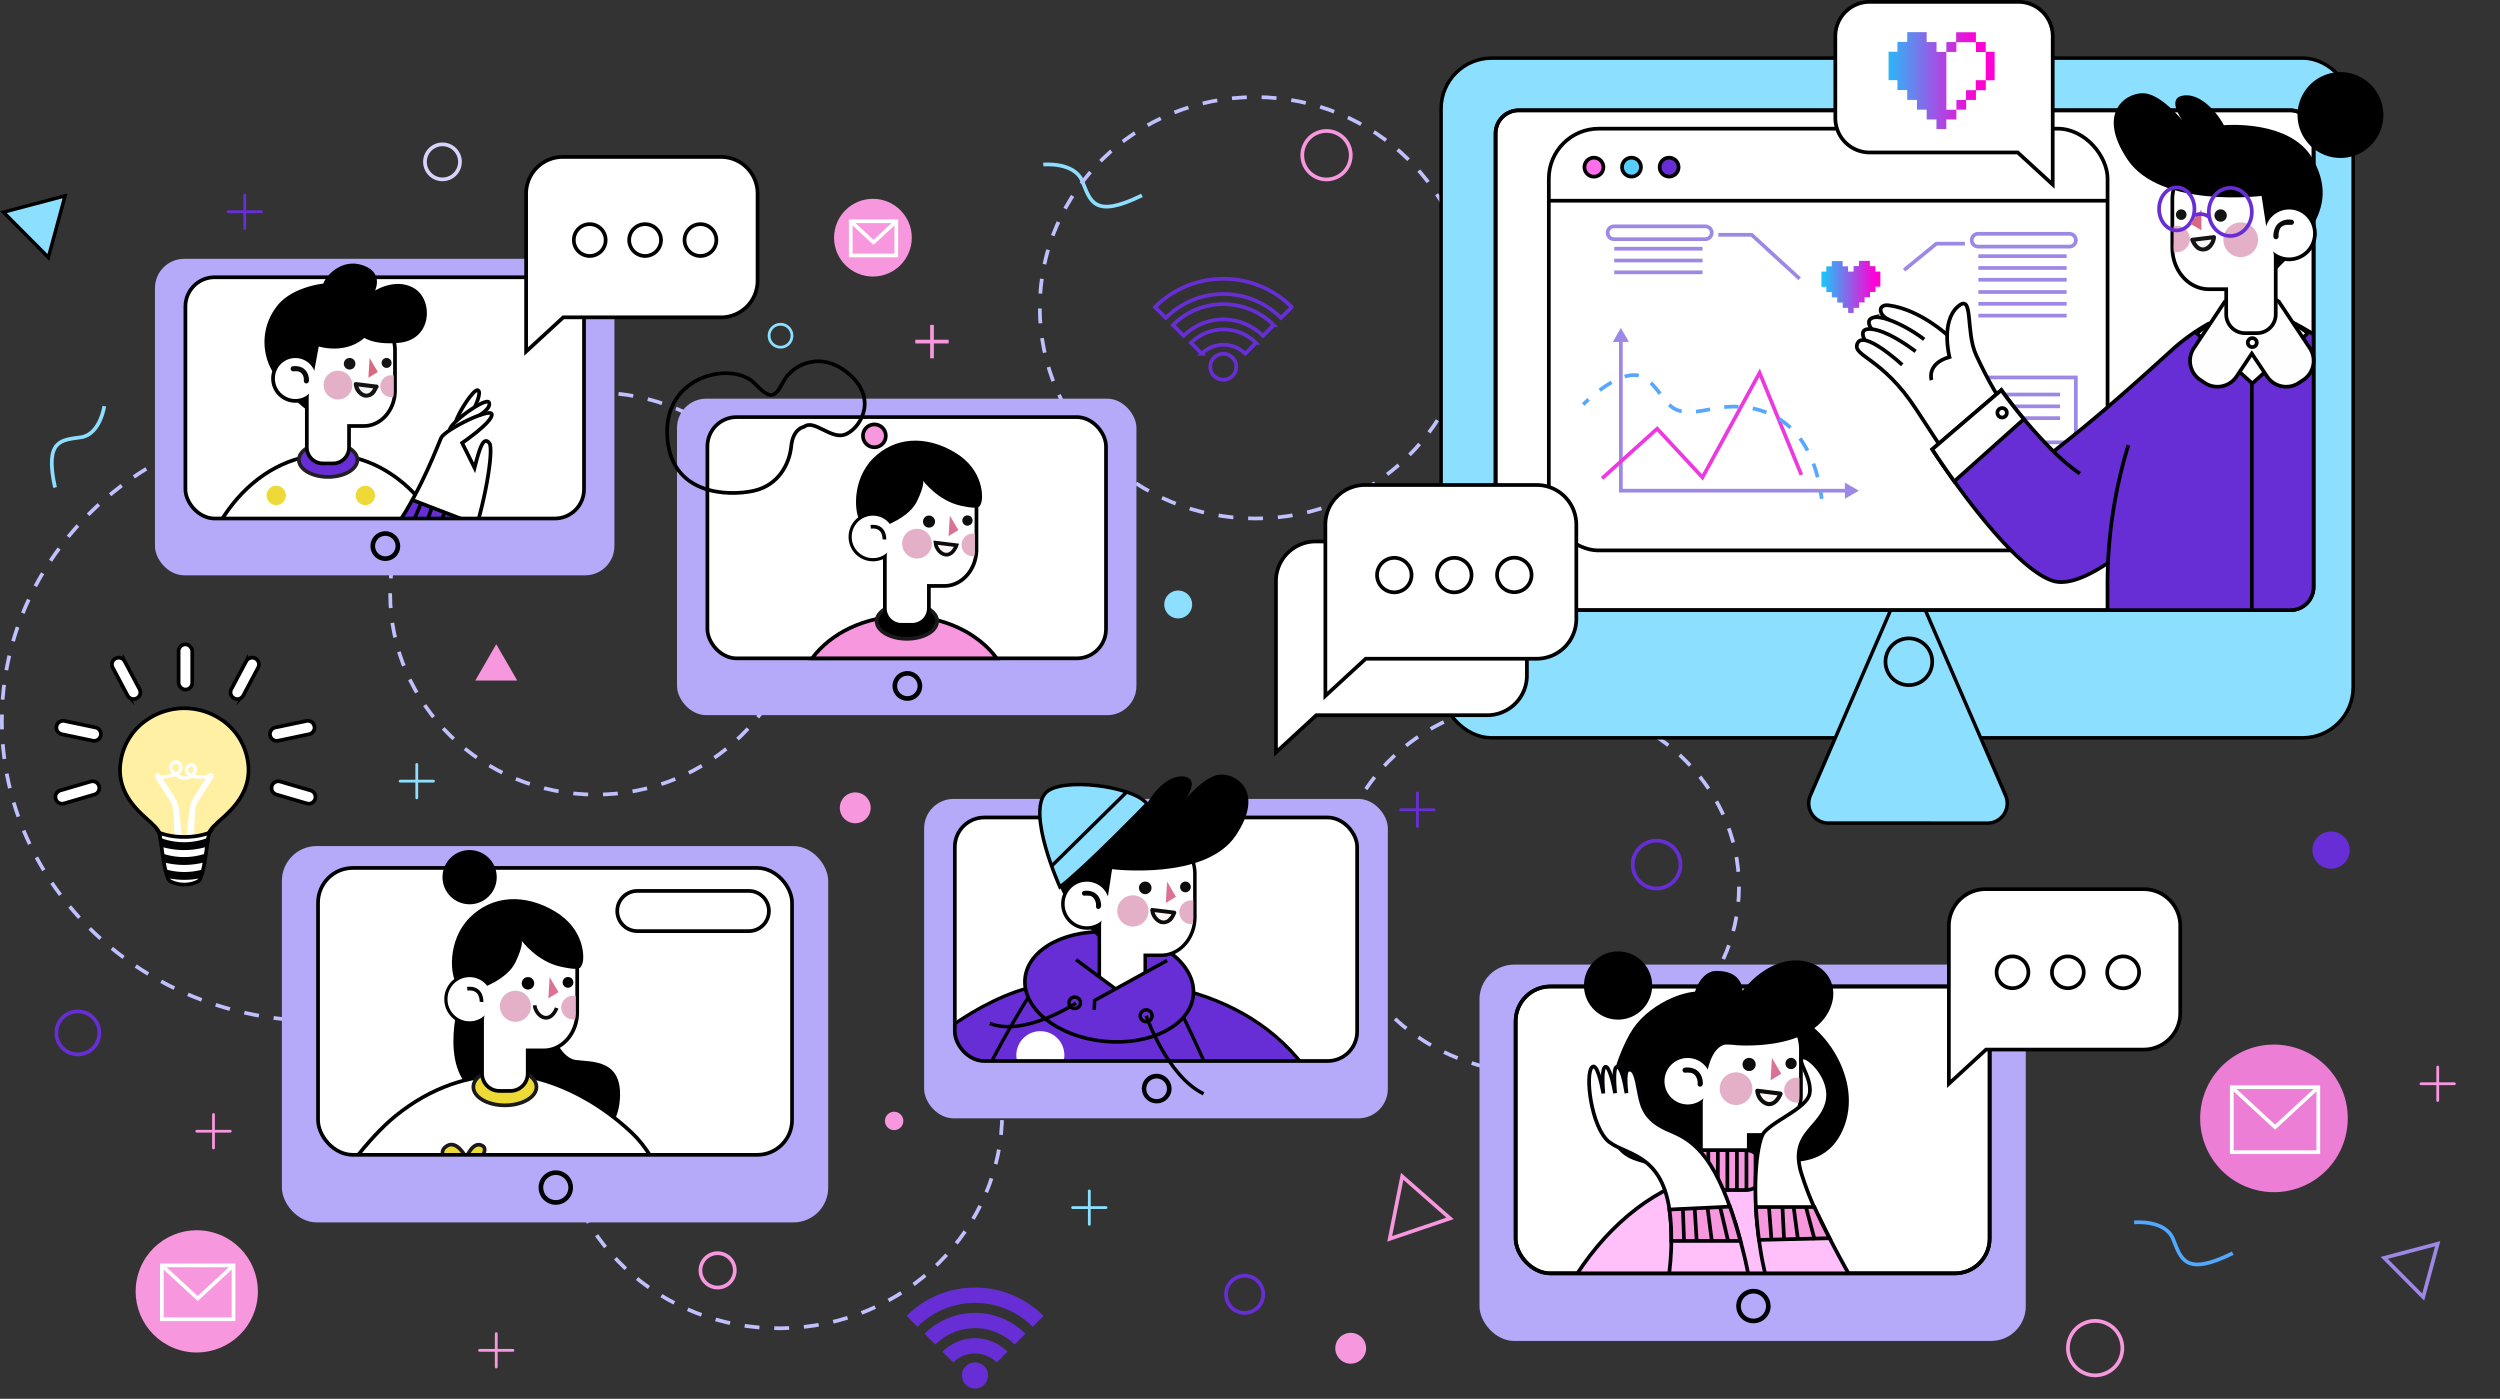<svg id="OBJECTS" xmlns="http://www.w3.org/2000/svg" xmlns:xlink="http://www.w3.org/1999/xlink" viewBox="0 0 672.85 376.48"><rect x="0" y="0" width="672.85" height="376.48" fill="#333333" stroke="none"/><defs><clipPath id="clip-path" transform="translate(-44.46 -62.9)"><rect x="130.06" y="296.5" width="127.57" height="77.21" rx="9.35" style="fill:none"/></clipPath><clipPath id="clip-path-2" transform="translate(-44.46 -62.9)"><rect x="94.36" y="137.52" width="107.28" height="64.93" rx="7.86" style="fill:none"/></clipPath><clipPath id="clip-path-3" transform="translate(-44.46 -62.9)"><rect x="301.44" y="282.91" width="108.28" height="65.54" rx="7.93" style="fill:none"/></clipPath><clipPath id="clip-path-4" transform="translate(-44.46 -62.9)"><rect x="452.38" y="328.4" width="127.57" height="77.21" rx="9.35" style="fill:none"/></clipPath><clipPath id="clip-path-5" transform="translate(-44.46 -62.9)"><path d="M660.9,227.12H521.47c-3.45,0,3.93-23.62,3.93-27.06l26.53-74.52c0-3.44,47.77,2,51.22,2L660.9,92.59a6.24,6.24,0,0,1,6.24,6.24V220.88A6.24,6.24,0,0,1,660.9,227.12Z" style="fill:none"/></clipPath><linearGradient id="linear-gradient" x1="-584.89" y1="792.72" x2="-584.84" y2="792.72" gradientTransform="matrix(317.11, 0, 0, -290.06, 186008.76, 230075.8)" gradientUnits="userSpaceOnUse"><stop offset="0" stop-color="#0df"/><stop offset="1" stop-color="#ff00d4"/></linearGradient><linearGradient id="linear-gradient-2" x1="-585.97" y1="792.91" x2="-585.88" y2="792.91" gradientTransform="matrix(317.2, 0, 0, -290.07, 186418.57, 230081.83)" xlink:href="#linear-gradient"/></defs><path d="M298.13,426.69l2.9,2.9a8.27,8.27,0,0,1,11.69,0l2.9-2.9a12.35,12.35,0,0,0-17.49,0Z" transform="translate(-44.46 -62.9)" style="fill:#672ed6"/><path d="M293.31,421.87l2.91,2.9a15.08,15.08,0,0,1,21.31,0l2.91-2.9a19.18,19.18,0,0,0-27.13,0Z" transform="translate(-44.46 -62.9)" style="fill:#672ed6"/><path d="M306.87,409.44a25.82,25.82,0,0,0-18.38,7.61L291.4,420a21.86,21.86,0,0,1,31,0l2.91-2.91A25.83,25.83,0,0,0,306.87,409.44Z" transform="translate(-44.46 -62.9)" style="fill:#672ed6"/><path d="M306.87,429.59a3.51,3.51,0,1,0,3.51,3.51A3.51,3.51,0,0,0,306.87,429.59Z" transform="translate(-44.46 -62.9)" style="fill:#672ed6"/><path d="M365,155.19l2.91,2.91a8.26,8.26,0,0,1,11.68,0l2.9-2.91a12.37,12.37,0,0,0-17.49,0Z" transform="translate(-44.46 -62.9)" style="fill:none;stroke:#672ed6;stroke-miterlimit:10"/><path d="M360.14,150.38l2.9,2.9a15.09,15.09,0,0,1,21.32,0l2.9-2.9a19.17,19.17,0,0,0-27.12,0Z" transform="translate(-44.46 -62.9)" style="fill:none;stroke:#672ed6;stroke-miterlimit:10"/><path d="M373.7,137.94a25.83,25.83,0,0,0-18.38,7.62l2.9,2.9a21.9,21.9,0,0,1,31,0l2.9-2.9A25.83,25.83,0,0,0,373.7,137.94Z" transform="translate(-44.46 -62.9)" style="fill:none;stroke:#672ed6;stroke-miterlimit:10"/><circle cx="329.24" cy="98.71" r="3.51" style="fill:none;stroke:#672ed6;stroke-miterlimit:10"/><line x1="381.48" y1="213.44" x2="381.48" y2="222.44" style="fill:none;stroke:#672ed6;stroke-linecap:round;stroke-linejoin:round;stroke-width:0.75px"/><line x1="376.98" y1="217.94" x2="385.97" y2="217.94" style="fill:none;stroke:#672ed6;stroke-linecap:round;stroke-linejoin:round;stroke-width:0.75px"/><line x1="57.46" y1="299.96" x2="57.46" y2="308.96" style="fill:none;stroke:#f797de;stroke-linecap:round;stroke-linejoin:round;stroke-width:0.75px"/><line x1="52.96" y1="304.46" x2="61.96" y2="304.46" style="fill:none;stroke:#f797de;stroke-linecap:round;stroke-linejoin:round;stroke-width:0.75px"/><line x1="133.56" y1="358.93" x2="133.56" y2="367.93" style="fill:none;stroke:#f797de;stroke-linecap:round;stroke-linejoin:round;stroke-width:0.75px"/><line x1="129.06" y1="363.43" x2="138.06" y2="363.43" style="fill:none;stroke:#f797de;stroke-linecap:round;stroke-linejoin:round;stroke-width:0.75px"/><line x1="656.09" y1="287.18" x2="656.09" y2="296.18" style="fill:none;stroke:#f797de;stroke-linecap:round;stroke-linejoin:round;stroke-width:0.75px"/><line x1="651.59" y1="291.68" x2="660.58" y2="291.68" style="fill:none;stroke:#f797de;stroke-linecap:round;stroke-linejoin:round;stroke-width:0.75px"/><line x1="250.84" y1="87.44" x2="250.84" y2="96.43" style="fill:none;stroke:#f797de;stroke-miterlimit:10"/><line x1="246.34" y1="91.94" x2="255.33" y2="91.94" style="fill:none;stroke:#f797de;stroke-miterlimit:10"/><line x1="65.87" y1="52.5" x2="65.87" y2="61.49" style="fill:none;stroke:#672ed6;stroke-linecap:round;stroke-linejoin:round;stroke-width:0.75px"/><line x1="61.37" y1="56.99" x2="70.37" y2="56.99" style="fill:none;stroke:#672ed6;stroke-linecap:round;stroke-linejoin:round;stroke-width:0.75px"/><line x1="112.17" y1="205.74" x2="112.17" y2="214.74" style="fill:none;stroke:#8ddfff;stroke-linecap:round;stroke-linejoin:round;stroke-width:0.75px"/><line x1="107.68" y1="210.24" x2="116.67" y2="210.24" style="fill:none;stroke:#8ddfff;stroke-linecap:round;stroke-linejoin:round;stroke-width:0.75px"/><line x1="293.18" y1="320.52" x2="293.18" y2="329.51" style="fill:none;stroke:#8ddfff;stroke-linecap:round;stroke-linejoin:round;stroke-width:0.75px"/><line x1="288.68" y1="325.01" x2="297.68" y2="325.01" style="fill:none;stroke:#8ddfff;stroke-linecap:round;stroke-linejoin:round;stroke-width:0.75px"/><circle cx="210.07" cy="90.36" r="3.09" style="fill:none;stroke:#8ddfff;stroke-linecap:round;stroke-linejoin:round;stroke-width:0.75px"/><circle cx="656.47" cy="363.89" r="19.86" transform="translate(-138.32 320.12) rotate(-30.46)" style="fill:#ed7ed6"/><rect x="600.66" y="292.6" width="23.29" height="17.5" style="fill:none;stroke:#fff;stroke-miterlimit:10"/><polyline points="600.66 292.6 612.31 303.36 623.95 292.6" style="fill:none;stroke:#fff;stroke-miterlimit:10"/><circle cx="97.42" cy="410.42" r="16.45" transform="translate(-368.08 321.83) rotate(-73.15)" style="fill:#f797de"/><rect x="43.56" y="340.57" width="19.29" height="14.49" style="fill:none;stroke:#fff;stroke-miterlimit:10"/><polyline points="43.56 340.57 53.21 349.48 62.85 340.57" style="fill:none;stroke:#fff;stroke-miterlimit:10"/><circle cx="234.94" cy="63.97" r="10.46" style="fill:#f797de"/><rect x="228.97" y="59.55" width="12.26" height="9.21" style="fill:none;stroke:#fff;stroke-miterlimit:10"/><polyline points="228.97 59.55 235.1 65.22 241.23 59.55" style="fill:none;stroke:#fff;stroke-miterlimit:10"/><polygon points="133.56 173.38 136.39 178.27 139.21 183.16 133.56 183.16 127.91 183.16 130.74 178.27 133.56 173.38" style="fill:#f797de"/><polygon points="377.38 316.6 383.83 322.26 390.27 327.92 382.15 330.67 374.02 333.43 375.7 325.01 377.38 316.6" style="fill:none;stroke:#f797de;stroke-miterlimit:10"/><polygon points="17.51 52.71 15.27 60.99 13.02 69.27 6.97 63.18 0.93 57.1 9.22 54.9 17.51 52.71" style="fill:#8ddfff;stroke:#000;stroke-miterlimit:10;stroke-width:0.94px"/><polygon points="656.08 334.74 654.13 341.92 652.18 349.1 646.94 343.82 641.69 338.54 648.88 336.64 656.08 334.74" style="fill:none;stroke:#9e88e5;stroke-miterlimit:10"/><path d="M242.22,404.81a4.62,4.62,0,1,1-4.62-4.62A4.62,4.62,0,0,1,242.22,404.81Z" transform="translate(-44.46 -62.9)" style="fill:none;stroke:#f797de;stroke-miterlimit:10"/><path d="M408,104.67a6.52,6.52,0,1,1-6.52-6.52A6.52,6.52,0,0,1,408,104.67Z" transform="translate(-44.46 -62.9)" style="fill:none;stroke:#f797de;stroke-miterlimit:10"/><path d="M278.79,280.32a4.15,4.15,0,1,1-4.15-4.15A4.14,4.14,0,0,1,278.79,280.32Z" transform="translate(-44.46 -62.9)" style="fill:#f797de"/><path d="M412.14,425.77a4.15,4.15,0,1,1-4.15-4.15A4.15,4.15,0,0,1,412.14,425.77Z" transform="translate(-44.46 -62.9)" style="fill:#f797de"/><path d="M287.58,364.59a2.47,2.47,0,1,1-2.47-2.47A2.47,2.47,0,0,1,287.58,364.59Z" transform="translate(-44.46 -62.9)" style="fill:#f797de"/><circle cx="608.33" cy="425.77" r="7.33" transform="translate(-161.38 203.66) rotate(-22.61)" style="fill:none;stroke:#f797de;stroke-miterlimit:10"/><circle cx="445.86" cy="232.69" r="6.43" style="fill:none;stroke:#672ed6;stroke-miterlimit:10"/><circle cx="20.95" cy="277.99" r="5.79" style="fill:none;stroke:#672ed6;stroke-miterlimit:10"/><path d="M676.84,291.69a5,5,0,1,1-5-5A5,5,0,0,1,676.84,291.69Z" transform="translate(-44.46 -62.9)" style="fill:#672ed6"/><path d="M384.44,411.25a5,5,0,1,1-5-5A5,5,0,0,1,384.44,411.25Z" transform="translate(-44.46 -62.9)" style="fill:none;stroke:#672ed6;stroke-miterlimit:10"/><path d="M618.83,391.9s8.3-.82,10.47,4.42,3.05,10.32,16.08,3.87" transform="translate(-44.46 -62.9)" style="fill:none;stroke:#50a8ff;stroke-miterlimit:10"/><path d="M72.53,172.21s-1.1,7.6-6.26,8.38-9.89.45-7,13.52" transform="translate(-44.46 -62.9)" style="fill:none;stroke:#8ddfff;stroke-miterlimit:10"/><path d="M325.26,107.19s8.29-.81,10.47,4.43,3,10.31,16.07,3.87" transform="translate(-44.46 -62.9)" style="fill:none;stroke:#8ddfff;stroke-miterlimit:10"/><path d="M365.31,225.58a3.75,3.75,0,1,1-3.75-3.74A3.75,3.75,0,0,1,365.31,225.58Z" transform="translate(-44.46 -62.9)" style="fill:#8ddfff"/><circle cx="163.55" cy="106.46" r="4.71" transform="translate(-75.47 58.7) rotate(-37.51)" style="fill:none;stroke:#d7d4fc;stroke-miterlimit:10"/><path d="M130.06,337.66c-47,0-85.1-36.16-85.1-80.76,0-31.52,19-58.83,46.79-72.13" transform="translate(-44.46 -62.9)" style="fill:none;stroke:#c1c0ff;stroke-miterlimit:10;stroke-dasharray:4"/><path d="M313.85,356.37c3.45,31.58-20.3,60.08-53.06,63.66s-62.12-19.11-65.57-50.68" transform="translate(-44.46 -62.9)" style="fill:none;stroke:#c1c0ff;stroke-miterlimit:10;stroke-dasharray:4"/><ellipse cx="337.84" cy="82.84" rx="57.99" ry="56.71" style="fill:none;stroke:#c1c0ff;stroke-miterlimit:10;stroke-dasharray:4"/><ellipse cx="160.34" cy="159.76" rx="55.33" ry="54.1" style="fill:none;stroke:#c1c0ff;stroke-miterlimit:10;stroke-dasharray:4"/><ellipse cx="413.78" cy="238.72" rx="54.25" ry="50.14" style="fill:none;stroke:#c1c0ff;stroke-miterlimit:10;stroke-dasharray:4"/><rect x="75.87" y="227.71" width="147.03" height="101.29" rx="9.35" style="fill:#b4aaf9"/><rect x="85.6" y="233.6" width="127.57" height="77.21" rx="9.35" style="fill:#fff"/><path d="M168.18,331.78s-6.92,21.81,7.22,26.63,15.74.83,18.88,8.36,15.74,4.28,16.95-7.3-7.35-10.69-11.81-11.29-7.41-8.78-7.37-13S169.78,322.9,168.18,331.78Z" transform="translate(-44.46 -62.9)"/><g style="clip-path:url(#clip-path)"><path d="M183.87,352.24s15.08.92,30.64,15.54,15.15,52.35,15.15,52.35l-46.45-1.19Z" transform="translate(-44.46 -62.9)" style="fill:#fff;stroke:#000;stroke-miterlimit:10"/><path d="M199.81,364.73c10.41,7.78,31.59,54,24.87,54.19s-87-.48-89.54-3,8.41-24.54,8.41-24.54,16.89-34.71,43-34.92C195.31,356.41,188.7,356.42,199.81,364.73Z" transform="translate(-44.46 -62.9)" style="fill:#fff"/><path d="M157.15,393.18s-7.35,20.62-5.66,22.95,55.75,2.94,60.27,2.79-3.14-32.66-7-42" transform="translate(-44.46 -62.9)" style="fill:none;stroke:#1c191b;stroke-miterlimit:10"/><path d="M185.43,404s6.06-4.06,21.73-.2c0,0,3,1.37.71,2s-8.15-.32-8.15-.32,9,.82,9.23,2.39-8.51,0-8.51,0,9.39,1.48,9.28,3.07-5.34-.18-10.4.18-14.31,4.09-15.74,3.06S179,406.35,185.43,404Z" transform="translate(-44.46 -62.9)" style="fill:#fff;stroke:#1c191b;stroke-miterlimit:10"/><path d="M180.35,352.24c-9.36.09-19.62,3-29.56,11.1-13.56,11.06-36.57,45.83-26.52,63.78s33.18,10.95,41.2,7.34,23.69-15.63,25.4-20.55c2-5.75,1.13-9.82-6.1-11.62s-33.75,1-38.94,4.4" transform="translate(-44.46 -62.9)" style="fill:#fff;stroke:#000;stroke-miterlimit:10"/><path d="M190.87,413.91c2-5.62,1.15-9.62-5.63-11.49a20.72,20.72,0,0,0-.19,6.27c.45,3.84,1.76,7.09,3.36,8.82A12.15,12.15,0,0,0,190.87,413.91Z" transform="translate(-44.46 -62.9)" style="fill:#eeda36;stroke:#000;stroke-miterlimit:10"/><path d="M169.11,380.15s-7.91-5.8-4.87-8.47,5.68,2.85,5.68,2.85,1.83-4.84,4.45-3.22S169.11,380.15,169.11,380.15Z" transform="translate(-44.46 -62.9)" style="fill:#eeda36;stroke:#1c191b;stroke-miterlimit:10"/></g><path d="M188.84,355.44c0,2.73-3.8,4.95-8.49,4.95s-8.49-2.22-8.49-4.95,3.8-4.94,8.49-4.94S188.84,352.71,188.84,355.44Z" transform="translate(-44.46 -62.9)" style="fill:#eeda36;stroke:#1c191b;stroke-miterlimit:10"/><path d="M164.54,331.78a6.31,6.31,0,1,0,6.31-6.25A6.29,6.29,0,0,0,164.54,331.78Z" transform="translate(-44.46 -62.9)" style="fill:#fff;stroke:#000;stroke-miterlimit:10"/><path d="M190.79,313.5h-7.46c-5,0-9,4.62-9,10.27v11.56c0,.33,0,.65,0,1a4.59,4.59,0,0,0-.13,1.06v14.47a4.66,4.66,0,0,0,4.65,4.65h3a4.66,4.66,0,0,0,4.64-4.65V345.6h4.32c5,0,9-4.62,9-10.27V323.77C199.81,318.12,195.75,313.5,190.79,313.5Z" transform="translate(-44.46 -62.9)" style="fill:#fff;stroke:#000;stroke-miterlimit:10"/><path d="M173.68,329s7.31-2.43,9.53-7.15,1.67-5.74,1.67-5.74,4.12,5.64,10.64,7c5.38,1.15,5.16.35,5.69-.9s.81-9.12-7.36-14-16.94-4.42-23,1.69-5.32,15.73-3.28,18.14S172.29,331.77,173.68,329Z" transform="translate(-44.46 -62.9)"/><circle cx="170.85" cy="299" r="7.3" transform="translate(-203.86 333.68) rotate(-76.72)"/><path d="M164.91,331.78a5.94,5.94,0,1,0,5.94-5.89A5.92,5.92,0,0,0,164.91,331.78Z" transform="translate(-44.46 -62.9)" style="fill:#fff"/><path d="M174.06,332.56s.26-4-3.85-3.56" transform="translate(-44.46 -62.9)" style="fill:none;stroke:#020202;stroke-miterlimit:10"/><circle cx="142.1" cy="264.65" r="1.68"/><path d="M195.89,327.3a1.44,1.44,0,1,0,1.43-1.44A1.43,1.43,0,0,0,195.89,327.3Z" transform="translate(-44.46 -62.9)"/><path d="M194.28,334.18s-.84,2.46-2.63,2.63-3.19-1.81-3.28-3.35" transform="translate(-44.46 -62.9)" style="fill:none;stroke:#0c0c0c;stroke-miterlimit:10"/><path d="M179,333.73a4.18,4.18,0,1,0,4.18-4.18A4.18,4.18,0,0,0,179,333.73Z" transform="translate(-44.46 -62.9)" style="fill:#e4b0c8"/><path d="M198.69,330.9a2.92,2.92,0,0,1,.73.09v4.33a9,9,0,0,1-.15,1.89,3.79,3.79,0,0,1-.58.05,3.18,3.18,0,0,1,0-6.36Z" transform="translate(-44.46 -62.9)" style="fill:#e4b0c8"/><polygon points="147.93 262.97 147.59 268.69 150.32 267.03 147.93 262.97" style="fill:#db7294"/><path d="M246,313.5H216a5.41,5.41,0,0,1-5.41-5.41h0a5.41,5.41,0,0,1,5.41-5.4H246a5.4,5.4,0,0,1,5.4,5.4h0A5.41,5.41,0,0,1,246,313.5Z" transform="translate(-44.46 -62.9)" style="fill:none;stroke:#000;stroke-miterlimit:10"/><rect x="85.6" y="233.6" width="127.57" height="77.21" rx="9.35" style="fill:none;stroke:#000;stroke-miterlimit:10"/><path d="M197.43,382.52a3.38,3.38,0,1,1-2.78-3.33,3.42,3.42,0,0,1,2.78,3.33.63.63,0,0,0,1.25,0,4.63,4.63,0,1,0-3.75,4.55,4.68,4.68,0,0,0,3.75-4.55A.63.63,0,0,0,197.43,382.52Z" transform="translate(-44.46 -62.9)"/><rect x="182.21" y="107.3" width="123.65" height="85.18" rx="7.86" style="fill:#b4aaf9"/><rect x="190.39" y="112.26" width="107.28" height="64.93" rx="7.86" style="fill:#fff;stroke:#000;stroke-miterlimit:10"/><path d="M263,240.09h49.74c-5-6.8-14.27-11.37-24.87-11.37S268.05,233.29,263,240.09Z" transform="translate(-44.46 -62.9)" style="fill:#f797de;stroke:#000;stroke-miterlimit:10"/><ellipse cx="244.08" cy="167.18" rx="8.15" ry="4.75" style="stroke:#1c191b;stroke-miterlimit:10"/><path d="M273.35,207.35a6.06,6.06,0,1,0,6.06-6A6,6,0,0,0,273.35,207.35Z" transform="translate(-44.46 -62.9)" style="fill:#fff;stroke:#000;stroke-miterlimit:10"/><path d="M298.56,189.79h-7.17c-4.76,0-8.66,4.43-8.66,9.86v11.11c0,.31,0,.62,0,.93a4.17,4.17,0,0,0-.12,1v13.91a4.47,4.47,0,0,0,4.46,4.46H290a4.47,4.47,0,0,0,4.46-4.46v-6h4.15c4.76,0,8.66-4.44,8.66-9.86V199.65C307.22,194.22,303.32,189.79,298.56,189.79Z" transform="translate(-44.46 -62.9)" style="fill:#fff;stroke:#000;stroke-miterlimit:10"/><path d="M282.12,204.64s7-2.33,9.16-6.86,1.6-5.51,1.6-5.51,4,5.42,10.22,6.75c5.17,1.1,5,.34,5.47-.87s.78-8.75-7.07-13.46-16.28-4.25-22.09,1.62-5.11,15.11-3.15,17.42S280.79,207.33,282.12,204.64Z" transform="translate(-44.46 -62.9)"/><path d="M260.89,177.76s-3,.43-3.47,5.2S254,193.52,247.3,195s-22.55,1.3-23.28-15,17.64-19.89,23.43-14c4.09,4.15,5.34,4.48,7.8-.29s10.46-8.8,18.1-1.8,2.14,14.81-1.62,16S263.48,175.66,260.89,177.76Z" transform="translate(-44.46 -62.9)" style="fill:none;stroke:#000;stroke-miterlimit:10"/><circle cx="235.33" cy="117.3" r="3.08" style="fill:#f797de;stroke:#000;stroke-miterlimit:10"/><path d="M273.7,207.35a5.71,5.71,0,1,0,5.71-5.66A5.68,5.68,0,0,0,273.7,207.35Z" transform="translate(-44.46 -62.9)" style="fill:#fff"/><path d="M282.49,208.09s.25-3.84-3.69-3.41" transform="translate(-44.46 -62.9)" style="fill:none;stroke:#020202;stroke-miterlimit:10"/><path d="M292.88,203.28a1.62,1.62,0,1,0,1.62-1.62A1.61,1.61,0,0,0,292.88,203.28Z" transform="translate(-44.46 -62.9)" style="fill:#0c0c0c"/><path d="M303.46,203a1.38,1.38,0,1,0,1.38-1.38A1.38,1.38,0,0,0,303.46,203Z" transform="translate(-44.46 -62.9)" style="fill:#0c0c0c"/><path d="M301.91,209.65s-.81,2.37-2.52,2.53-3.07-1.74-3.16-3.22Z" transform="translate(-44.46 -62.9)" style="fill:#fff7f7;stroke:#0c0c0c;stroke-miterlimit:10"/><path d="M287.26,209.22a4,4,0,1,0,4-4A4,4,0,0,0,287.26,209.22Z" transform="translate(-44.46 -62.9)" style="fill:#e4b0c8"/><path d="M306.14,206.5a3.22,3.22,0,0,1,.71.08v4.17a8.35,8.35,0,0,1-.15,1.81,3.33,3.33,0,0,1-.56.05,3.06,3.06,0,0,1,0-6.11Z" transform="translate(-44.46 -62.9)" style="fill:#e4b0c8"/><polygon points="255.64 138.77 255.31 144.27 257.94 142.67 255.64 138.77" style="fill:#db7294"/><path d="M291.42,247.5a2.75,2.75,0,1,1-2.27-2.7,2.78,2.78,0,0,1,2.27,2.7.63.63,0,0,0,1.25,0,4.08,4.08,0,0,0-2.63-3.75,4,4,0,0,0-4.43,1.19,4,4,0,1,0,7.06,2.56A.63.63,0,0,0,291.42,247.5Z" transform="translate(-44.46 -62.9)"/><rect x="41.71" y="69.66" width="123.65" height="85.18" rx="7.86" style="fill:#b4aaf9"/><path d="M150.92,209.87a2.75,2.75,0,1,1-2.27-2.71,2.77,2.77,0,0,1,2.27,2.71.63.63,0,0,0,1.25,0,4.07,4.07,0,0,0-2.62-3.75,4,4,0,1,0,2.62,3.75A.63.63,0,0,0,150.92,209.87Z" transform="translate(-44.46 -62.9)"/><rect x="49.9" y="74.62" width="107.28" height="64.93" rx="7.86" style="fill:#fff"/><g style="clip-path:url(#clip-path-2)"><path d="M132.77,185.22c-20.1,0-36.38,20.49-36.38,45.76h72.76C169.15,205.71,152.86,185.22,132.77,185.22Z" transform="translate(-44.46 -62.9)" style="fill:#fff;stroke:#000;stroke-miterlimit:10"/><path d="M121.4,196.24a2.6,2.6,0,1,1-2.6-2.6A2.6,2.6,0,0,1,121.4,196.24Z" transform="translate(-44.46 -62.9)" style="fill:#eeda36"/><circle cx="87.25" cy="143.04" r="2.89" style="fill:#eeda36"/><path d="M145.39,196.24a2.6,2.6,0,1,1-2.6-2.6A2.6,2.6,0,0,1,145.39,196.24Z" transform="translate(-44.46 -62.9)" style="fill:#eeda36"/><circle cx="110.99" cy="140.05" r="2.24" style="fill:#eeda36"/><path d="M112.45,207.46a2.71,2.71,0,1,1-2.71-2.71A2.71,2.71,0,0,1,112.45,207.46Z" transform="translate(-44.46 -62.9)" style="fill:#eeda36"/><circle cx="76.87" cy="152.39" r="2.89" style="fill:#eeda36"/><circle cx="103.61" cy="151.88" r="2.38" style="fill:#eeda36"/><path d="M162.3,219.47a2.31,2.31,0,1,1-2.31-2.31A2.31,2.31,0,0,1,162.3,219.47Z" transform="translate(-44.46 -62.9)" style="fill:#eeda36"/><path d="M109.34,220.62a2.45,2.45,0,1,1-2.45-2.45A2.46,2.46,0,0,1,109.34,220.62Z" transform="translate(-44.46 -62.9)" style="fill:#eeda36"/><path d="M137.67,223.08a2.45,2.45,0,1,1-2.45-2.46A2.45,2.45,0,0,1,137.67,223.08Z" transform="translate(-44.46 -62.9)" style="fill:#eeda36"/><path d="M172,207.22l.72-2.44s.08-.65-.86-1l-15.25-5.87s-1.23-.72-1.56.16-2.71,4.77-2.71,4.77-.68,1,.15,1.45,13.8,5.34,13.8,5.34l3.31,1.37s1,.38,1.21-.12S172,207.22,172,207.22Z" transform="translate(-44.46 -62.9)" style="fill:#672ed6"/><path d="M176,190.09s1.29-6.66.23-7.91-2.07.09-2.6,1.77-1.35,4.87-1.35,4.87l-3.34-6.71s7.43-5.41,7.7-6.4.35-1.65-.17-1.66a14.84,14.84,0,0,0-2.1.42s2.51-2.42,1.73-3.28-3.49,1.12-3.49,1.12,1-3.68.52-4.38-3.48,3.47-4.32,5-2.34,4.14-2.34,4.14-1,.78-1,1.2-1.23,1.35-1.42,1.52-1.71,3.34-3.14,6.56-3.55,7.61-3.55,7.61l-1,2s-1.11,1.62,1.2,2.28,11.42,4.4,11.42,4.4l2.89,1.11s.87,1.22,1.58-1.58S176,190.09,176,190.09Z" transform="translate(-44.46 -62.9)" style="fill:#fff"/><path d="M170.25,212.37c5-14,7.12-28.67,5.93-30.19-1.65-2.1-2.68,1.49-4,6.64l-3.34-6.71s8-5.45,8-7.62-12.56,4-13.66,6.25c-.71,1.47-5,13.47-12.15,23.91" transform="translate(-44.46 -62.9)" style="fill:none;stroke:#000;stroke-miterlimit:10"/><path d="M173.52,174.67s3.31-2,2.53-3.48-10.8,5.66-10.55,7.53" transform="translate(-44.46 -62.9)" style="fill:none;stroke:#000;stroke-miterlimit:10"/><path d="M172.21,172.52s2-4.09.87-4.59-5.39,6.29-5.88,8.37" transform="translate(-44.46 -62.9)" style="fill:none;stroke:#000;stroke-miterlimit:10"/><line x1="128.4" y1="141.27" x2="111.04" y2="134.59" style="fill:none;stroke:#000;stroke-miterlimit:10"/><line x1="126.13" y1="148.52" x2="107.32" y2="140.73" style="fill:none;stroke:#000;stroke-miterlimit:10"/><line x1="126.15" y1="140.41" x2="123.47" y2="147.42" style="fill:none;stroke:#000;stroke-miterlimit:10"/><line x1="122.82" y1="139.13" x2="120.14" y2="146.04" style="fill:none;stroke:#000;stroke-miterlimit:10"/><line x1="119.7" y1="137.8" x2="117.09" y2="144.62" style="fill:none;stroke:#000;stroke-miterlimit:10"/><line x1="116.25" y1="136.52" x2="113.87" y2="143.33" style="fill:none;stroke:#000;stroke-miterlimit:10"/><line x1="113.34" y1="135.46" x2="110.5" y2="142.01" style="fill:none;stroke:#000;stroke-miterlimit:10"/></g><path d="M118.45,164.73a5.51,5.51,0,1,0,5.5-5.46A5.48,5.48,0,0,0,118.45,164.73Z" transform="translate(-44.46 -62.9)" style="fill:none;stroke:#000;stroke-miterlimit:10;stroke-width:2px"/><path d="M140.64,186.67c0,2.53-3.53,4.59-7.87,4.59s-7.87-2.06-7.87-4.59,3.52-4.59,7.87-4.59S140.64,184.14,140.64,186.67Z" transform="translate(-44.46 -62.9)" style="fill:#672ed6;stroke:#211f21;stroke-miterlimit:10"/><path d="M142.44,147.78h-6.91c-4.6,0-8.37,4.28-8.37,9.52V168c0,.31,0,.6,0,.9a4.53,4.53,0,0,0-.12,1v13.42a4.32,4.32,0,0,0,4.31,4.31h2.75a4.31,4.31,0,0,0,4.3-4.31v-5.77h4c4.6,0,8.37-4.29,8.37-9.53V157.3C150.81,152.06,147,147.78,142.44,147.78Z" transform="translate(-44.46 -62.9)" style="fill:#fff;stroke:#000;stroke-miterlimit:10"/><path d="M137,160.8a1.56,1.56,0,1,0,1.56-1.56A1.56,1.56,0,0,0,137,160.8Z" transform="translate(-44.46 -62.9)" style="fill:#141414"/><path d="M147.17,160.57a1.34,1.34,0,1,0,1.33-1.33A1.33,1.33,0,0,0,147.17,160.57Z" transform="translate(-44.46 -62.9)" style="fill:#141414"/><path d="M145.68,167s-.78,2.29-2.44,2.45-3-1.68-3-3.12Z" transform="translate(-44.46 -62.9)" style="fill:#f7f6f6"/><path d="M145.15,166.81c0,.05-.05.11-.07.17.07-.18,0,0,0,.09s-.09.17-.13.26a3.61,3.61,0,0,1-.8,1.07,1.54,1.54,0,0,1-1.3.43,2.31,2.31,0,0,1-1.33-.84,3.37,3.37,0,0,1-.49-.81,2.66,2.66,0,0,1-.23-.9l-.56.56,4.8.59.68.08a.56.56,0,1,0,0-1.11l-4.8-.59-.68-.09a.57.57,0,0,0-.56.56,4.05,4.05,0,0,0,2.62,3.56,3,3,0,0,0,3.45-1.67,5.25,5.25,0,0,0,.51-1.07.55.55,0,0,0-1.07-.29Z" transform="translate(-44.46 -62.9)" style="fill:#141414"/><circle cx="90.96" cy="103.64" r="3.88" style="fill:#e4b0c8"/><path d="M149.77,163.91a3.08,3.08,0,0,1,.68.08v4a8.39,8.39,0,0,1-.14,1.75,3.19,3.19,0,0,1-.54.05,2.95,2.95,0,0,1,0-5.9Z" transform="translate(-44.46 -62.9)" style="fill:#e4b0c8"/><polygon points="99.47 96.34 99.15 101.66 101.69 100.11 99.47 96.34" style="fill:#d96980"/><path d="M129.05,162.66l1.2-6.51s6.74,2.16,11.89-2-3.31-5.79-1.94-2.72,6.09,4.34,11.93,3.7c8.7-1,8.92-11.47,3.92-14.56s-10.66.55-10.66.55,2.61-5.22-3.9-7c-5.35-1.43-9.36,3.1-10,5.1,0,0-8.82.87-12.74,6.41a15.61,15.61,0,0,0-.35,18.2,36,36,0,0,0,8.49,9.29S127.69,165.39,129.05,162.66Z" transform="translate(-44.46 -62.9)"/><path d="M118.45,164.73a5.51,5.51,0,1,0,5.5-5.46A5.48,5.48,0,0,0,118.45,164.73Z" transform="translate(-44.46 -62.9)" style="fill:#fff"/><path d="M127.62,165.45a4.44,4.44,0,0,0-.18-1.45,3.36,3.36,0,0,0-1.76-2.2,4.38,4.38,0,0,0-2.31-.34.7.7,0,0,0-.69.69.69.69,0,0,0,.69.69,5.35,5.35,0,0,1,1,0h.08l.19,0,.37.11c.17.06-.14-.07,0,0l.15.07a2.75,2.75,0,0,0,.28.19c-.14-.07-.11-.1-.06,0l.06,0,.11.1c.07.07.13.16.2.23-.16-.16,0-.07,0,0a.76.76,0,0,1,.08.11,2.15,2.15,0,0,1,.14.26l.06.13c0,.07-.07-.19,0-.09l0,.06a1.43,1.43,0,0,1,.09.27,3.57,3.57,0,0,1,.11.47s0,.06,0,.1v-.07a1.36,1.36,0,0,0,0,.2c0,.14,0,.29,0,.43a.69.69,0,0,0,.68.69.7.7,0,0,0,.69-.69Z" transform="translate(-44.46 -62.9)" style="fill:#090909"/><rect x="49.9" y="74.62" width="107.28" height="64.93" rx="7.86" style="fill:none"/><rect x="49.9" y="74.62" width="107.28" height="64.93" rx="7.86" style="fill:none;stroke:#000;stroke-miterlimit:10"/><rect x="248.72" y="215.02" width="124.8" height="85.97" rx="7.93" style="fill:#b4aaf9"/><path d="M358.53,355.93a2.78,2.78,0,1,1-2.29-2.73,2.81,2.81,0,0,1,2.29,2.73.63.63,0,0,0,1.25,0,4.09,4.09,0,0,0-2.64-3.78,4,4,0,0,0-4.47,1.2,4,4,0,1,0,7.11,2.58A.63.63,0,0,0,358.53,355.93Z" transform="translate(-44.46 -62.9)"/><rect x="256.98" y="220.02" width="108.28" height="65.54" rx="7.93" style="fill:#fff"/><g style="clip-path:url(#clip-path-3)"><path d="M290.68,346.89s16.35-15.61,33.75-18.84,52.25-2.9,71.11,22-27.49,47-28.77,47.15-76.57-12.44-79.44-14.61S273.58,367.51,290.68,346.89Z" transform="translate(-44.46 -62.9)" style="fill:#672ed6;stroke:#000;stroke-miterlimit:10;stroke-width:0.909px"/><path d="M361.69,334s28.19,56.64,21.88,67.46-53,21.14-76.34,9.32C280,397,315.84,339.59,324.31,326.36Z" transform="translate(-44.46 -62.9)" style="fill:#672ed6;stroke:#000;stroke-miterlimit:10;stroke-width:0.909px"/><path d="M318,346.89a6.46,6.46,0,1,0,6.45-6.46A6.45,6.45,0,0,0,318,346.89Z" transform="translate(-44.46 -62.9)" style="fill:#fff"/></g><rect x="256.98" y="220.02" width="108.28" height="65.54" rx="7.93" style="fill:none;stroke:#000;stroke-miterlimit:10"/><ellipse cx="343" cy="328.52" rx="14.72" ry="22.76" transform="translate(-63.24 573.33) rotate(-84.15)" style="fill:#672ed6;stroke:#000;stroke-miterlimit:10;stroke-width:0.972px"/><path d="M331,306.11a6,6,0,1,0,6-5.91A5.94,5.94,0,0,0,331,306.11Z" transform="translate(-44.46 -62.9)" style="fill:none;stroke:#000;stroke-miterlimit:10;stroke-width:1.88px"/><path d="M357,287.77h-7.48c-5,0-9.05,4.63-9.05,10.3v11.6c0,.33,0,.65,0,1a4.75,4.75,0,0,0-.13,1.07v14.52a4.68,4.68,0,0,0,4.67,4.66h3a4.68,4.68,0,0,0,4.67-4.66V320H357c5,0,9.05-4.64,9.05-10.31v-11.6C366,292.4,361.93,287.77,357,287.77Z" transform="translate(-44.46 -62.9)" style="fill:#fff;stroke:#000;stroke-miterlimit:10;stroke-width:0.94px"/><path d="M351,301.86a1.69,1.69,0,1,0,1.69-1.69A1.69,1.69,0,0,0,351,301.86Z" transform="translate(-44.46 -62.9)" style="fill:#0c0c0c"/><path d="M362.07,301.61a1.44,1.44,0,1,0,1.44-1.44A1.44,1.44,0,0,0,362.07,301.61Z" transform="translate(-44.46 -62.9)" style="fill:#0c0c0c"/><path d="M360.46,308.52s-.85,2.47-2.64,2.64-3.2-1.82-3.3-3.37Z" transform="translate(-44.46 -62.9)" style="fill:#fff7f7"/><path d="M360,308.38a1.34,1.34,0,0,1-.07.18l-.05.12-.14.29a4,4,0,0,1-.88,1.17,1.77,1.77,0,0,1-1.46.49,2.54,2.54,0,0,1-1.5-.94,3.51,3.51,0,0,1-.8-1.9l-.53.53,5.2.63.74.09c.28,0,.52-.26.52-.52a.55.55,0,0,0-.52-.53l-5.2-.63-.74-.09a.52.52,0,0,0-.52.52,4.35,4.35,0,0,0,2.77,3.78,3.23,3.23,0,0,0,3.65-1.77,6.29,6.29,0,0,0,.55-1.14C361.19,308,360.17,307.74,360,308.38Z" transform="translate(-44.46 -62.9)" style="fill:#0c0c0c"/><path d="M345.16,308.07a4.2,4.2,0,1,0,4.19-4.2A4.2,4.2,0,0,0,345.16,308.07Z" transform="translate(-44.46 -62.9)" style="fill:#e4b0c8"/><path d="M364.88,305.22a3.65,3.65,0,0,1,.74.09v4.35a9.2,9.2,0,0,1-.16,1.9,5.44,5.44,0,0,1-.58.05,3.2,3.2,0,0,1,0-6.39Z" transform="translate(-44.46 -62.9)" style="fill:#e4b0c8"/><polygon points="314.11 237.28 313.76 243.02 316.5 241.35 314.11 237.28" style="fill:#db7294"/><path d="M342.38,305.92l1.38-9.09s25.15,3.15,33.3-9.06-.41-17-4.56-16.36-9,6.63-9,6.63,3.86-5.25,0-6.08-8.12,3.18-10.34,7.32c0,0-16.58-1.54-22.18,8.49s-1.06,17.14,9.19,27.51l.68-5.8Z" transform="translate(-44.46 -62.9)"/><path d="M331,306.11a6,6,0,1,0,6-5.91A5.94,5.94,0,0,0,331,306.11Z" transform="translate(-44.46 -62.9)" style="fill:#fff"/><path d="M340.82,306.89a4.72,4.72,0,0,0-.19-1.54,3.57,3.57,0,0,0-1.87-2.33,4.77,4.77,0,0,0-2.45-.35.68.68,0,0,0-.65.65c0,.32.29.69.65.65a4.79,4.79,0,0,1,1.07,0h.11s-.14,0,0,0l.2,0c.14,0,.27.08.41.12s-.11-.05,0,0l.16.08a2.29,2.29,0,0,0,.31.2s-.13-.11-.05,0l.07.05.11.11c.07.07.14.19.23.24-.11-.06-.08-.1,0,0l0,.05.08.12c.06.09.11.18.16.27l.06.14c0,.07-.07-.16,0-.06l0,.06c0,.1.07.2.1.29a4.64,4.64,0,0,1,.11.51.36.36,0,0,1,0,.11c0,.14,0-.19,0-.05a1.49,1.49,0,0,0,0,.21,3.69,3.69,0,0,1,0,.47.65.65,0,0,0,.64.65.67.67,0,0,0,.65-.65Z" transform="translate(-44.46 -62.9)" style="fill:#020202"/><path d="M353.17,279.28s-16.57,17.12-23.44,22.33c0,0-8.93-19.77-3.86-25.29C329.93,271.9,349.77,274.49,353.17,279.28Z" transform="translate(-44.46 -62.9)" style="fill:#8ddfff;stroke:#000;stroke-miterlimit:10;stroke-width:0.94px"/><line x1="303.23" y1="213.16" x2="283.03" y2="233.08" style="fill:none;stroke:#000;stroke-miterlimit:10;stroke-width:0.94px"/><path d="M357.78,321.84l2.7,10L340,338.35,339,334.16l-7.56-4.49,3.13-8.46,8.95,7,.59.49s.33.56,2-.36Z" transform="translate(-44.46 -62.9)" style="fill:#672ed6"/><polyline points="314.11 258.51 294.61 269.25 294.49 271.8" style="fill:none;stroke:#000;stroke-miterlimit:10;stroke-width:0.94px"/><line x1="289.6" y1="258.29" x2="300.23" y2="266.15" style="fill:none;stroke:#000;stroke-miterlimit:10;stroke-width:0.94px"/><path d="M334.06,332.87s-13.8,9.15-23.22,5.48" transform="translate(-44.46 -62.9)" style="fill:none;stroke:#000;stroke-miterlimit:10;stroke-width:0.94px"/><circle cx="289.26" cy="269.89" r="1.54" style="fill:none;stroke:#000;stroke-miterlimit:10;stroke-width:0.94px"/><path d="M351.35,336.28a1.59,1.59,0,1,0,1.59-1.58A1.59,1.59,0,0,0,351.35,336.28Z" transform="translate(-44.46 -62.9)" style="fill:none;stroke:#000;stroke-miterlimit:10;stroke-width:0.94px"/><path d="M352.94,336.28s5.63,16.25,15.46,21" transform="translate(-44.46 -62.9)" style="fill:none;stroke:#000;stroke-miterlimit:10;stroke-width:0.94px"/><rect x="398.19" y="259.61" width="147.03" height="101.29" rx="9.35" style="fill:#b4aaf9"/><path d="M519.76,414.43a3.38,3.38,0,1,1-2.79-3.34,3.41,3.41,0,0,1,2.79,3.34.63.63,0,0,0,1.25,0,4.71,4.71,0,0,0-3-4.35,4.63,4.63,0,1,0,3,4.35A.63.63,0,0,0,519.76,414.43Z" transform="translate(-44.46 -62.9)"/><rect x="407.92" y="265.5" width="127.57" height="77.21" rx="9.35" style="fill:#fff;stroke:#000;stroke-miterlimit:10"/><path d="M513.45,372.54s19.18,9.18,26.36-4.26-4.27-30-13.58-32.35S509.58,359.89,513.45,372.54Z" transform="translate(-44.46 -62.9)"/><path d="M505.18,373.6s-8.36,6.26-21.14,1.47-4.93-28.23,0-35.41,16-11.59,20.9-9.32S513.92,358.92,505.18,373.6Z" transform="translate(-44.46 -62.9)"/><circle cx="479.93" cy="328.1" r="9.18" transform="translate(-113.6 456.26) rotate(-53.54)"/><path d="M533.73,354.25s-3.08-7-5.68-6.6-1.86,5-1.51,7.49,1.57,5.64-1.17,8.54S536.13,362.24,533.73,354.25Z" transform="translate(-44.46 -62.9)" style="fill:#fff;stroke:#000;stroke-miterlimit:10"/><path d="M519.67,334.62h-7.85c-5.22,0-9.49,4.86-9.49,10.8v12.17c0,.34,0,.68.05,1a4.58,4.58,0,0,0-.14,1.12v15.22a4.9,4.9,0,0,0,4.89,4.89h3.11a4.9,4.9,0,0,0,4.89-4.89v-6.55h4.54c5.22,0,9.49-4.86,9.49-10.8V345.42C529.16,339.48,524.89,334.62,519.67,334.62Z" transform="translate(-44.46 -62.9)" style="fill:#fff;stroke:#000;stroke-miterlimit:10"/><path d="M507.3,355.9a4.4,4.4,0,1,0,4.4-4.4A4.4,4.4,0,0,0,507.3,355.9Z" transform="translate(-44.46 -62.9)" style="fill:#e4b0c8"/><path d="M528,352.92a3.25,3.25,0,0,1,.77.09v4.57a9.24,9.24,0,0,1-.16,2,4.07,4.07,0,0,1-.61.06,3.35,3.35,0,1,1,0-6.7Z" transform="translate(-44.46 -62.9)" style="fill:#e4b0c8"/><path d="M513.45,349.39a1.77,1.77,0,1,0,1.77-1.77A1.77,1.77,0,0,0,513.45,349.39Z" transform="translate(-44.46 -62.9)" style="fill:#0c0c0c"/><path d="M525,349.13a1.51,1.51,0,1,0,1.51-1.51A1.52,1.52,0,0,0,525,349.13Z" transform="translate(-44.46 -62.9)" style="fill:#0c0c0c"/><path d="M523.61,357.27s-.89,2.59-2.77,2.77-3.35-1.91-3.46-3.53Z" transform="translate(-44.46 -62.9)" style="fill:#fff7f7"/><path d="M523.07,357.12a1.08,1.08,0,0,1-.08.19l0,.12-.15.3a4.15,4.15,0,0,1-.91,1.23,1.9,1.9,0,0,1-1.53.52,2.62,2.62,0,0,1-1.56-1,3.6,3.6,0,0,1-.85-2l-.56.55,5.45.67.78.1a.57.57,0,0,0,.56-.56.58.58,0,0,0-.56-.56l-5.45-.67-.78-.09a.54.54,0,0,0-.55.56,4.54,4.54,0,0,0,2.91,4c1.62.51,3-.52,3.83-1.86a6.55,6.55,0,0,0,.58-1.19C524.38,356.74,523.3,356.44,523.07,357.12Z" transform="translate(-44.46 -62.9)" style="fill:#0c0c0c"/><polygon points="476.9 284.73 476.54 290.75 479.41 289 476.9 284.73" style="fill:#db7294"/><path d="M500.05,333h0c.3-4.52,2.89-8.72,6.21-8.78,7.32-.13,7.18,5.33,7.18,5.33,12.5-15.44,28.63-6.26,23.44,5.08s-25.26,9.56-25.26,9.56a19.26,19.26,0,0,0-2.85-.15c-2.38.47-4,3.4-4.76,7.13C502.24,360.42,495.29,340.19,500.05,333Z" transform="translate(-44.46 -62.9)"/><path d="M498.69,346.83a7,7,0,0,1,3.25.8v1.92a5.38,5.38,0,1,0,0,8.6v1.92a7,7,0,0,1-3.25.8,7,7,0,1,1,0-14Z" transform="translate(-44.46 -62.9)"/><path d="M492.44,353.85a6.25,6.25,0,1,0,6.25-6.2A6.23,6.23,0,0,0,492.44,353.85Z" transform="translate(-44.46 -62.9)" style="fill:#fff"/><path d="M502.76,354.67a4.91,4.91,0,0,0-.2-1.62,3.78,3.78,0,0,0-2-2.45,5,5,0,0,0-2.58-.36.7.7,0,0,0-.68.69.68.68,0,0,0,.68.68,5.34,5.34,0,0,1,1.13,0s.1,0,.11,0-.16,0,0,0l.21,0a3.38,3.38,0,0,1,.42.13c.18.06-.12-.07.05,0l.16.08.15.09a1.36,1.36,0,0,0,.17.12s-.13-.11,0,0l.06.06.12.11c.08.07.15.2.24.26-.12-.08-.08-.11,0,0l0,.05.09.13a2.69,2.69,0,0,1,.16.29s0,.09.07.14-.07-.18,0-.07a.19.19,0,0,1,0,.07c0,.1.08.2.11.3a5,5,0,0,1,.12.53s0,.08,0,.11,0-.19,0-.05a1.79,1.79,0,0,1,0,.23,2.66,2.66,0,0,1,0,.49.69.69,0,0,0,1.38,0Z" transform="translate(-44.46 -62.9)" style="fill:#020202"/><g style="clip-path:url(#clip-path-4)"><path d="M457.18,437.63C462,400,494.8,372.31,516.94,380.32c17.62,6.38,25.34,41.7,27.93,57.31Z" transform="translate(-44.46 -62.9)" style="fill:#ffc0f9;stroke:#020106;stroke-miterlimit:10"/><rect x="497.39" y="372.43" width="21.71" height="10.76" rx="4.75" transform="translate(972.03 692.73) rotate(180)" style="fill:#f797de;stroke:#020106;stroke-miterlimit:10"/><line x1="472.48" y1="310.08" x2="472.48" y2="319.75" style="fill:none;stroke:#020106;stroke-miterlimit:10"/><line x1="470.04" y1="309.54" x2="470.04" y2="320.3" style="fill:none;stroke:#020106;stroke-miterlimit:10"/><line x1="467.47" y1="309.54" x2="467.47" y2="320.3" style="fill:none;stroke:#020106;stroke-miterlimit:10"/><line x1="464.9" y1="309.54" x2="464.9" y2="320.3" style="fill:none;stroke:#020106;stroke-miterlimit:10"/><line x1="462.34" y1="309.54" x2="462.34" y2="320.3" style="fill:none;stroke:#020106;stroke-miterlimit:10"/><line x1="459.77" y1="309.54" x2="459.77" y2="320.3" style="fill:none;stroke:#020106;stroke-miterlimit:10"/><line x1="457.2" y1="309.54" x2="457.2" y2="320.3" style="fill:none;stroke:#020106;stroke-miterlimit:10"/><line x1="454.63" y1="310.39" x2="454.63" y2="319.45" style="fill:none;stroke:#020106;stroke-miterlimit:10"/><path d="M473.08,350c1.15-.77,2.32,4,2.9,7.18-.21-2.61-.43-6.85.55-7.16s2.11,4.28,2.62,7.1c-.21-2.61-.47-7,.46-7.09,1.2-.1,2.09,4,2.59,7.09-.29-2.75-.45-6.09.49-6.28,1.63-.33,2.11,1.62,2.92,6.16s2.11,7.62,8.27,10.22c5.4,2.27,11.78,5.53,17.75,25.32l-17.42.83c0-.5,0-1-.08-1.5-1.2-18.49-11.6-17.84-16.52-21.57S470.86,351.48,473.08,350Z" transform="translate(-44.46 -62.9)" style="fill:#fff;stroke:#020106;stroke-miterlimit:10"/><path d="M482,437.63c7.8-10.08,13-28.37,12.23-44.73l17.22-1.07c.93,3,1.84,6.39,2.75,10.24,3.84,16.42,1.34,28.38-1.45,35.56Z" transform="translate(-44.46 -62.9)" style="fill:#ffc0f9;stroke:#020106;stroke-miterlimit:10"/><path d="M512.86,396.88H494.27c0-1.69,0-3.37-.14-5-.08-1.24-.2-2.38-.36-3.45l16.25-.78C511,390.32,511.92,393.37,512.86,396.88Z" transform="translate(-44.46 -62.9)" style="fill:#f797de;stroke:#020106;stroke-miterlimit:10"/><line x1="462.96" y1="324.86" x2="465.1" y2="333.99" style="fill:none;stroke:#020106;stroke-miterlimit:10"/><line x1="459.56" y1="325.02" x2="460.72" y2="333.99" style="fill:none;stroke:#020106;stroke-miterlimit:10"/><line x1="456.1" y1="325.02" x2="456.64" y2="333.99" style="fill:none;stroke:#020106;stroke-miterlimit:10"/><line x1="452.93" y1="325.34" x2="453.24" y2="333.74" style="fill:none;stroke:#020106;stroke-miterlimit:10"/><path d="M531.5,357.22c.71-4.12-3.29-8.55-2-9.6s8.7,5.66,6.61,12.43-9.69,8-7,18.08a84.86,84.86,0,0,0,5.58,13.79l-17.33.44c-1.13-12.14.07-21.05,1.46-24C520.49,365,530.8,361.35,531.5,357.22Z" transform="translate(-44.46 -62.9)" style="fill:#fff;stroke:#000;stroke-miterlimit:10"/><path d="M529.25,437.63c-3.32-9.44-9.31-27.39-11-38.47q-.6-3.92-.9-7.49l16.54-1.52a280.41,280.41,0,0,0,16.36,29.24A37,37,0,0,1,556,437.63Z" transform="translate(-44.46 -62.9)" style="fill:#ffc0f9;stroke:#020106;stroke-miterlimit:10"/><path d="M517.87,396.61c-.41-3.14-.67-6.1-.81-8.85h15.71c1.2,2.66,2.59,5.5,4.07,8.39Z" transform="translate(-44.46 -62.9)" style="fill:#f797de;stroke:#000;stroke-miterlimit:10"/><line x1="486.09" y1="325.02" x2="488.41" y2="333.71" style="fill:none;stroke:#000;stroke-miterlimit:10"/><line x1="482.76" y1="325.02" x2="483.88" y2="333.46" style="fill:#f797de;stroke:#000;stroke-miterlimit:10"/><line x1="479.73" y1="324.86" x2="480.16" y2="333.55" style="fill:none;stroke:#000;stroke-miterlimit:10"/><line x1="476.1" y1="324.86" x2="476.77" y2="333.63" style="fill:none;stroke:#000;stroke-miterlimit:10"/></g><rect x="407.92" y="265.5" width="127.57" height="77.21" rx="9.35" style="fill:none;stroke:#000;stroke-miterlimit:10"/><rect x="387.86" y="15.64" width="245.47" height="182.93" rx="13.61" style="fill:#8ddfff;stroke:#000;stroke-miterlimit:10;stroke-width:0.94px"/><path d="M558,284.43H536.58A5.32,5.32,0,0,1,531.7,277l11.52-26.62,9.87-22.77a5.32,5.32,0,0,1,9.77,0l9.86,22.77L584.25,277a5.33,5.33,0,0,1-4.89,7.44Z" transform="translate(-44.46 -62.9)" style="fill:#8ddfff;stroke:#000;stroke-miterlimit:10;stroke-width:0.94px"/><path d="M564.5,241a6.29,6.29,0,1,1-6.29-6.29A6.29,6.29,0,0,1,564.5,241Z" transform="translate(-44.46 -62.9)" style="fill:none;stroke:#000;stroke-miterlimit:10"/><rect x="402.52" y="29.69" width="220.16" height="134.53" rx="6.24" style="fill:#fff;stroke:#000;stroke-miterlimit:10"/><rect x="461.3" y="97.52" width="150.38" height="113.51" rx="13.45" transform="translate(1028.53 245.66) rotate(180)" style="fill:#fff;stroke:#000;stroke-miterlimit:10"/><path d="M476,107.91a2.55,2.55,0,1,1-2.54-2.57A2.56,2.56,0,0,1,476,107.91Z" transform="translate(-44.46 -62.9)" style="fill:#ff6eeb;stroke:#000;stroke-miterlimit:10"/><path d="M486.1,107.91a2.54,2.54,0,1,1-2.54-2.57A2.55,2.55,0,0,1,486.1,107.91Z" transform="translate(-44.46 -62.9)" style="fill:#55cfff;stroke:#000;stroke-miterlimit:10"/><path d="M496.23,107.91a2.54,2.54,0,1,1-2.54-2.57A2.56,2.56,0,0,1,496.23,107.91Z" transform="translate(-44.46 -62.9)" style="fill:#672ed6;stroke:#000;stroke-miterlimit:10"/><line x1="417.19" y1="54.02" x2="567.23" y2="54.02" style="fill:#fff;stroke:#000;stroke-miterlimit:10"/><rect x="530.68" y="101.59" width="28.01" height="17.46" style="fill:none;stroke:#9e88e5;stroke-miterlimit:10"/><line x1="534.12" y1="106.18" x2="554.45" y2="106.18" style="fill:none;stroke:#9e88e5;stroke-miterlimit:10"/><line x1="534.12" y1="109.36" x2="554.45" y2="109.36" style="fill:none;stroke:#9e88e5;stroke-miterlimit:10"/><line x1="534.12" y1="112.54" x2="554.45" y2="112.54" style="fill:none;stroke:#9e88e5;stroke-miterlimit:10"/><path d="M503.43,127.27H478.87a1.72,1.72,0,0,1-1.73-1.73h0a1.72,1.72,0,0,1,1.73-1.72h24.56a1.72,1.72,0,0,1,1.72,1.72h0A1.72,1.72,0,0,1,503.43,127.27Z" transform="translate(-44.46 -62.9)" style="fill:none;stroke:#9e88e5;stroke-miterlimit:10"/><line x1="434.45" y1="66.94" x2="458.22" y2="66.94" style="fill:none;stroke:#9e88e5;stroke-miterlimit:10"/><line x1="434.45" y1="70.12" x2="458.22" y2="70.12" style="fill:none;stroke:#9e88e5;stroke-miterlimit:10"/><line x1="434.45" y1="73.29" x2="458.22" y2="73.29" style="fill:none;stroke:#9e88e5;stroke-miterlimit:10"/><polyline points="462.46 63.19 471.44 63.19 484.36 75.03" style="fill:none;stroke:#9e88e5;stroke-miterlimit:10"/><path d="M601.42,129.27H576.87a1.72,1.72,0,0,1-1.73-1.73h0a1.72,1.72,0,0,1,1.73-1.72h24.55a1.72,1.72,0,0,1,1.73,1.72h0A1.72,1.72,0,0,1,601.42,129.27Z" transform="translate(-44.46 -62.9)" style="fill:none;stroke:#9e88e5;stroke-miterlimit:10"/><line x1="532.45" y1="68.94" x2="556.22" y2="68.94" style="fill:none;stroke:#9e88e5;stroke-miterlimit:10"/><line x1="532.45" y1="72.12" x2="556.22" y2="72.12" style="fill:none;stroke:#9e88e5;stroke-miterlimit:10"/><line x1="532.45" y1="75.29" x2="556.22" y2="75.29" style="fill:none;stroke:#9e88e5;stroke-miterlimit:10"/><line x1="532.45" y1="78.59" x2="556.22" y2="78.59" style="fill:none;stroke:#9e88e5;stroke-miterlimit:10"/><line x1="532.45" y1="81.77" x2="556.22" y2="81.77" style="fill:none;stroke:#9e88e5;stroke-miterlimit:10"/><line x1="532.45" y1="84.95" x2="556.22" y2="84.95" style="fill:none;stroke:#9e88e5;stroke-miterlimit:10"/><polyline points="512.47 72.69 521.15 65.58 528.84 65.58" style="fill:none;stroke:#9e88e5;stroke-miterlimit:10"/><polyline points="436.24 91.8 436.24 132.06 497.18 132.06" style="fill:none;stroke:#9e88e5;stroke-miterlimit:10"/><polygon points="436.24 92.03 434.06 92.03 435.15 90.14 436.24 88.26 437.33 90.14 438.41 92.03 436.24 92.03" style="fill:#9e88e5"/><polygon points="496.53 132.06 496.53 129.89 498.41 130.97 500.29 132.06 498.41 133.15 496.53 134.24 496.53 132.06" style="fill:#9e88e5"/><polyline points="431.2 128.74 446.01 115.38 458.2 128.49 473.58 100.33 484.82 127.81" style="fill:none;stroke:#ed37e0;stroke-miterlimit:10"/><path d="M470.57,171.77s.54-.56,1.44-1.38" transform="translate(-44.46 -62.9)" style="fill:none;stroke:#57a7ff;stroke-miterlimit:10"/><path d="M475,167.93c3.94-3,9.63-6,13.25-2.52,6,5.77,4.57,10.21,16.6,7.62,11.31-2.44,25.19.93,29.27,20.23" transform="translate(-44.46 -62.9)" style="fill:none;stroke:#57a7ff;stroke-miterlimit:10;stroke-dasharray:3.854,3.854"/><path d="M534.46,195.15q.16,1,.3,2" transform="translate(-44.46 -62.9)" style="fill:none;stroke:#57a7ff;stroke-miterlimit:10"/><g style="clip-path:url(#clip-path-5)"><path d="M660.12,149.06s37,14.46,56.59,77l-25.05,12.43-18.55-47.34Z" transform="translate(-44.46 -62.9)" style="fill:#672ed6;stroke:#000;stroke-miterlimit:10"/><path d="M549.84,161.44s-6.3-4.05-5.52-6a1.75,1.75,0,0,1,2.62-.85s-1.88-1.15-1-2.42a1.74,1.74,0,0,1,2.05-.81s-1.33-1.95-.05-2.67a5.18,5.18,0,0,1,3.21-.27,8.12,8.12,0,0,1-.7-2.19c0-.57.86-1.84,3.55-1.22s8.43,3.82,10.37,4.81,4.12,3.27,4.19,2.53.89-5.46,2.72-6.84,2.57-1.6,2.89,1,.24,9.92,3.79,15.3,4.76,9,8.51,13.32,5.47,6.56,5.47,6.56L575,195.49s-16.4-24.68-16.52-24.84S553.07,164,549.84,161.44Z" transform="translate(-44.46 -62.9)" style="fill:#fff"/><path d="M546.38,154.48s-2.1-3.42,1.83-3,9.25,4.05,11.82,6" transform="translate(-44.46 -62.9)" style="fill:none;stroke:#000;stroke-miterlimit:10"/><path d="M564.31,165.2s-1.44-4.39,4.83-6.21c0,0-2.39-9.32,2.13-13.46s2.06,6.52,5.08,13,6.45,12.76,9.67,16.17,6,7.14,6,7.14l-17.09,13.73s-5.84-8.88-14.85-22.66-17-14.08-15.76-17.46c1.49-4.16,12.11,5.64,12.11,5.64" transform="translate(-44.46 -62.9)" style="fill:none;stroke:#000;stroke-miterlimit:10"/><path d="M548.21,151.48s-2-2.49.54-3.14a4.28,4.28,0,0,1,1.58,0c3.09.4,8.23,3,12,5.9" transform="translate(-44.46 -62.9)" style="fill:none;stroke:#000;stroke-miterlimit:10"/><path d="M568.57,153.08s-7.36-6.87-15.75-8c-3-.41-2.91,2.62.07,3.88" transform="translate(-44.46 -62.9)" style="fill:none;stroke:#000;stroke-miterlimit:10"/><path d="M604.24,190.37a52.78,52.78,0,0,1-7.13-6,134.83,134.83,0,0,1-14-16.51L564.5,183.83s20.27,31.45,32.44,35.39,40-27.72,40-27.72l2.19-41.63a55.07,55.07,0,0,0-9.43,6.6c-6.89,6.23-18.94,17.35-32.58,27.95" transform="translate(-44.46 -62.9)" style="fill:#672ed6;stroke:#000;stroke-miterlimit:10"/><path d="M589.14,175.72c-3.62-4.36-6.06-7.81-6.06-7.81L564.5,183.83s2.35,3.65,5.94,8.62Z" transform="translate(-44.46 -62.9)" style="fill:#fff;stroke:#000;stroke-miterlimit:10"/><path d="M584.58,174a1.27,1.27,0,1,1-1.26-1.27A1.26,1.26,0,0,1,584.58,174Z" transform="translate(-44.46 -62.9)" style="fill:#fff;stroke:#000;stroke-miterlimit:10"/><path d="M689.6,228.86c0-.35,0-7.44,0-7.79,0-41-17.44-74.23-39-74.23s-39,33.23-39,74.23v7.79Z" transform="translate(-44.46 -62.9)" style="fill:#672ed6"/><line x1="606.06" y1="102.55" x2="606.06" y2="165.96" style="fill:none;stroke:#000;stroke-miterlimit:10"/><path d="M650.64,166.11l15-13.55c-4.63-3.68-9.7-5.72-15-5.72-5.14,0-10.52,2.26-15,5.72Z" transform="translate(-44.46 -62.9)" style="fill:#fff;stroke:#000;stroke-miterlimit:10"/><path d="M617.28,182.72a128.11,128.11,0,0,0-5.6,38.35v7.79H689.6c0-.35,0-7.44,0-7.79a127.69,127.69,0,0,0-5.84-39.13" transform="translate(-44.46 -62.9)" style="fill:none;stroke:#000;stroke-miterlimit:10"/><path d="M665.67,152.56c-4.62-3.69-9.7-5.72-15-5.72s-10.36,2-15,5.68" transform="translate(-44.46 -62.9)" style="fill:none;stroke:#000;stroke-miterlimit:10"/></g><rect x="402.52" y="29.69" width="220.16" height="134.53" rx="6.24" style="fill:none;stroke:#000;stroke-miterlimit:10"/><path d="M666.11,156.58l-8.29-12.45a12.49,12.49,0,0,0-14.61,0l-8.28,12.45a6.17,6.17,0,0,0,1.72,8.57l1.18.79a6.18,6.18,0,0,0,8.58-1.72l4.11-6.16,4.1,6.16a6.18,6.18,0,0,0,8.58,1.72l1.19-.79A6.18,6.18,0,0,0,666.11,156.58Z" transform="translate(-44.46 -62.9)" style="fill:#fefeff;stroke:#000;stroke-miterlimit:10"/><path d="M651.85,155.11a1.21,1.21,0,1,1-1.21-1.21A1.21,1.21,0,0,1,651.85,155.11Z" transform="translate(-44.46 -62.9)" style="fill:#fefeff;stroke:#000;stroke-miterlimit:10"/><path d="M667,125.69a6.46,6.46,0,1,1-6.46-6.41A6.43,6.43,0,0,1,667,125.69Z" transform="translate(-44.46 -62.9)" style="fill:none;stroke:#000;stroke-miterlimit:10;stroke-width:2px"/><path d="M638.84,105.8H647c5.39,0,9.81,5,9.81,11.17v12.59c0,.35,0,.7,0,1.05a4.83,4.83,0,0,1,.14,1.15v15.75a5.06,5.06,0,0,1-5.05,5.05h-3.22a5.07,5.07,0,0,1-5.06-5.05v-6.78h-4.69c-5.4,0-9.81-5-9.81-11.17V117C629,110.83,633.44,105.8,638.84,105.8Z" transform="translate(-44.46 -62.9)" style="fill:#fff;stroke:#000;stroke-miterlimit:10"/><path d="M654.64,125.48l-1.5-9.85s-27.27,3.42-36.11-9.83.45-18.49,5-17.74,9.75,7.19,9.75,7.19-4.18-5.69,0-6.59,8.8,3.44,11.21,7.94c0,0,18-1.68,24,9.2s1.16,18.59-10,29.83l-.74-6.28Z" transform="translate(-44.46 -62.9)"/><path d="M685.92,93.86a11.55,11.55,0,1,1-11.55-11.55A11.55,11.55,0,0,1,685.92,93.86Z" transform="translate(-44.46 -62.9)"/><path d="M652.2,127.42a4.67,4.67,0,1,1-4.67-4.66A4.67,4.67,0,0,1,652.2,127.42Z" transform="translate(-44.46 -62.9)" style="fill:#e4b0c8"/><path d="M630.28,123.69a3.75,3.75,0,0,0-.82.1v4.84a9.76,9.76,0,0,0,.07,2.1,4.74,4.74,0,0,0,.75.06,3.55,3.55,0,1,0,0-7.1Z" transform="translate(-44.46 -62.9)" style="fill:#e4b0c8"/><path d="M643.78,120.91a1.66,1.66,0,1,1-1.65-1.66A1.65,1.65,0,0,1,643.78,120.91Z" transform="translate(-44.46 -62.9)" style="fill:#141414"/><path d="M632.93,120.67a1.42,1.42,0,1,1-1.41-1.42A1.41,1.41,0,0,1,632.93,120.67Z" transform="translate(-44.46 -62.9)" style="fill:#141414"/><path d="M634.51,127.45s.84,2.43,2.6,2.59,3.14-1.78,3.23-3.3Z" transform="translate(-44.46 -62.9)" style="fill:#f7f6f6"/><path d="M634,127.6a5.23,5.23,0,0,0,1.67,2.43,3,3,0,0,0,4.2-.73,4.63,4.63,0,0,0,1-2.56.55.55,0,0,0-.56-.56l-5.1.62-.73.09a.57.57,0,0,0-.55.56c0,.27.25.6.55.56l5.11-.63.72-.09-.55-.55a3.16,3.16,0,0,1-2,2.7c-1.07.28-1.85-.55-2.34-1.42-.11-.19-.2-.39-.3-.59s0,.12,0,0l0-.08,0-.07C634.82,126.63,633.74,126.92,634,127.6Z" transform="translate(-44.46 -62.9)" style="fill:#141414"/><path d="M650.52,119.94c0,3.57-2.59,6.47-5.79,6.47s-5.79-2.9-5.79-6.47,2.59-6.47,5.79-6.47S650.52,116.37,650.52,119.94Z" transform="translate(-44.46 -62.9)" style="fill:none;stroke:#672ed6;stroke-miterlimit:10"/><ellipse cx="585.85" cy="56.23" rx="4.76" ry="5.78" style="fill:none;stroke:#672ed6;stroke-miterlimit:10"/><polygon points="592.48 56.38 592.48 62 589.53 60.21 592.48 56.38" style="fill:#d96980"/><path d="M634.92,120.86s2.33-1,4,.42" transform="translate(-44.46 -62.9)" style="fill:none;stroke:#672ed6;stroke-miterlimit:10"/><path d="M667,125.69a6.46,6.46,0,1,1-6.46-6.41A6.43,6.43,0,0,1,667,125.69Z" transform="translate(-44.46 -62.9)" style="fill:#fff"/><path d="M657.72,126.54c0-.14,0-.28,0-.42s0-.13,0-.19a.41.41,0,0,0,0-.11c0-.18,0,.18,0,0a4.52,4.52,0,0,1,.11-.53,2.29,2.29,0,0,1,.08-.28c0-.05,0-.1,0-.15l0-.07c0-.11,0,0,0,.06.12-.19.2-.41.33-.6l0,0c0-.08.07,0,0,0a.64.64,0,0,0,.1-.13,3.19,3.19,0,0,1,.26-.26l.06,0c.06-.06.1,0,0,0a.71.71,0,0,0,.14-.1,3.24,3.24,0,0,1,.36-.2s.14-.06,0,0,0,0,.06,0l.24-.07.25-.07h.09l.09,0h0a.72.72,0,0,1,.29,0h.31a5.07,5.07,0,0,1,.68,0,.69.69,0,1,0,0-1.38,4.28,4.28,0,0,0-3.84,1.29,4.9,4.9,0,0,0-1,2.7,5.42,5.42,0,0,0,0,.57.7.7,0,0,0,.69.69.7.7,0,0,0,.68-.69Z" transform="translate(-44.46 -62.9)" style="fill:#090909"/><path d="M547.67,63.4h40a9.26,9.26,0,0,1,9.26,9.25v39.93l-9.41-8.64H547.67a9.25,9.25,0,0,1-9.25-9.25v-22A9.25,9.25,0,0,1,547.67,63.4Z" transform="translate(-44.46 -62.9)" style="fill:#fff;stroke:#000;stroke-miterlimit:10"/><path d="M444.7,208.63H398.55a10.68,10.68,0,0,0-10.68,10.68v46.08l10.86-10h46a10.68,10.68,0,0,0,10.68-10.68V219.31A10.68,10.68,0,0,0,444.7,208.63Z" transform="translate(-44.46 -62.9)" style="fill:#fff;stroke:#000;stroke-miterlimit:10"/><path d="M411.06,232.88a4.64,4.64,0,1,1-4.64-4.64A4.64,4.64,0,0,1,411.06,232.88Z" transform="translate(-44.46 -62.9)" style="fill:#fff;stroke:#000;stroke-miterlimit:10"/><path d="M427.21,232.88a4.64,4.64,0,1,1-4.64-4.64A4.64,4.64,0,0,1,427.21,232.88Z" transform="translate(-44.46 -62.9)" style="fill:#fff;stroke:#000;stroke-miterlimit:10"/><path d="M443.36,232.88a4.64,4.64,0,1,1-4.64-4.64A4.64,4.64,0,0,1,443.36,232.88Z" transform="translate(-44.46 -62.9)" style="fill:#fff;stroke:#000;stroke-miterlimit:10"/><path d="M458,193.43H411.85a10.68,10.68,0,0,0-10.68,10.68v46.08l10.86-10h46a10.68,10.68,0,0,0,10.68-10.68V204.11A10.68,10.68,0,0,0,458,193.43Z" transform="translate(-44.46 -62.9)" style="fill:#fff;stroke:#000;stroke-miterlimit:10"/><path d="M424.36,217.68a4.64,4.64,0,1,1-4.64-4.64A4.64,4.64,0,0,1,424.36,217.68Z" transform="translate(-44.46 -62.9)" style="fill:#fff;stroke:#000;stroke-miterlimit:10"/><path d="M440.51,217.68a4.64,4.64,0,1,1-4.64-4.64A4.64,4.64,0,0,1,440.51,217.68Z" transform="translate(-44.46 -62.9)" style="fill:#fff;stroke:#000;stroke-miterlimit:10"/><path d="M456.66,217.68A4.64,4.64,0,1,1,452,213,4.64,4.64,0,0,1,456.66,217.68Z" transform="translate(-44.46 -62.9)" style="fill:#fff;stroke:#000;stroke-miterlimit:10"/><path d="M238.5,105.14H195.92a9.86,9.86,0,0,0-9.86,9.85v42.52l10-9.2H238.5a9.85,9.85,0,0,0,9.85-9.85V115A9.85,9.85,0,0,0,238.5,105.14Z" transform="translate(-44.46 -62.9)" style="fill:#fff;stroke:#000;stroke-miterlimit:10"/><path d="M207.46,127.51a4.28,4.28,0,1,1-4.28-4.28A4.28,4.28,0,0,1,207.46,127.51Z" transform="translate(-44.46 -62.9)" style="fill:#fff;stroke:#000;stroke-miterlimit:10"/><path d="M222.36,127.51a4.28,4.28,0,1,1-4.28-4.28A4.28,4.28,0,0,1,222.36,127.51Z" transform="translate(-44.46 -62.9)" style="fill:#fff;stroke:#000;stroke-miterlimit:10"/><path d="M237.26,127.51a4.28,4.28,0,1,1-4.28-4.28A4.28,4.28,0,0,1,237.26,127.51Z" transform="translate(-44.46 -62.9)" style="fill:#fff;stroke:#000;stroke-miterlimit:10"/><path d="M621.42,302.21H578.83a9.86,9.86,0,0,0-9.85,9.86v42.51l10-9.2h42.42a9.85,9.85,0,0,0,9.85-9.85V312.07A9.86,9.86,0,0,0,621.42,302.21Z" transform="translate(-44.46 -62.9)" style="fill:#fff;stroke:#000;stroke-miterlimit:10"/><path d="M590.38,324.58a4.28,4.28,0,1,1-4.28-4.28A4.28,4.28,0,0,1,590.38,324.58Z" transform="translate(-44.46 -62.9)" style="fill:#fff;stroke:#000;stroke-miterlimit:10"/><circle cx="556.54" cy="261.68" r="4.28" style="fill:#fff;stroke:#000;stroke-miterlimit:10"/><path d="M620.18,324.58a4.29,4.29,0,1,1-4.28-4.28A4.28,4.28,0,0,1,620.18,324.58Z" transform="translate(-44.46 -62.9)" style="fill:#fff;stroke:#000;stroke-miterlimit:10"/><path d="M111.11,267.52a16.48,16.48,0,0,0-7.43-11.17,17.76,17.76,0,0,0-19.23,0A16.43,16.43,0,0,0,77,267.52c-1.79,10,7,15.34,8.64,17.35a7.14,7.14,0,0,1,1.65,2,13,13,0,0,1,.44,2.28h12.61a13,13,0,0,1,.44-2.28,7.33,7.33,0,0,1,1.65-2C104.11,282.86,112.89,277.49,111.11,267.52Z" transform="translate(-44.46 -62.9)" style="fill:#fff0a4;stroke:#000;stroke-miterlimit:10"/><path d="M91.42,290.23s0-9.46-.69-10.81-3.88-6.07-4.42-7.07.57-2.15,1.42-.68c.73,1.26,3.82,5.57,4.51,7.34s1.29,11.69,1.29,11.69Z" transform="translate(-44.46 -62.9)" style="fill:#fff"/><path d="M96.66,290.23s0-9.46.7-10.81,3.87-6.07,4.41-7.07-.56-2.15-1.41-.68c-.73,1.26-3.82,5.57-4.51,7.34s-1.29,11.69-1.29,11.69Z" transform="translate(-44.46 -62.9)" style="fill:#fff"/><path d="M101.24,272a8,8,0,0,1-5.07.18l0,0a3.88,3.88,0,0,1-4.54-.38,15,15,0,0,1-4.37.75v-.91a14.92,14.92,0,0,0,3.62-.52c-.94-1-1.14-2.12-.52-2.87a1.71,1.71,0,0,1,2.43-.41,2.11,2.11,0,0,1,.41,2.86,2.37,2.37,0,0,1-.64.62,3.17,3.17,0,0,0,2.67.41,2.5,2.5,0,0,1-.69-.58,1.55,1.55,0,0,1,.06-2,1.67,1.67,0,0,1,1.68-.82,1.57,1.57,0,0,1,1.16,1.29,2.41,2.41,0,0,1-.49,1.84,7.14,7.14,0,0,0,4-.25Zm-5.67-2.67a1.69,1.69,0,0,0-.32.33c-.35.49-.22.77-.07.95a1.91,1.91,0,0,0,.83.57,1.56,1.56,0,0,0,.52-1.37.74.74,0,0,0-.49-.61A.62.62,0,0,0,95.57,269.36Zm-3.82,1.46a1.76,1.76,0,0,0,.66-.54,1.2,1.2,0,0,0-.22-1.65c-.38-.29-.81-.19-1.19.25s0,1.21.52,1.71C91.59,270.67,91.67,270.74,91.75,270.82Z" transform="translate(-44.46 -62.9)" style="fill:#fff"/><path d="M94,288.15A19.43,19.43,0,0,1,87.19,287l.12.2c.46.94,1,8.79,2.26,11.82a2.39,2.39,0,0,0,.72,1.08,8.45,8.45,0,0,0,7.51,0,2.31,2.31,0,0,0,.71-1.08c1.24-3,1.81-10.88,2.27-11.82a1.32,1.32,0,0,1,.12-.2A19.45,19.45,0,0,1,94,288.15Z" transform="translate(-44.46 -62.9)" style="fill:#fff;stroke:#000;stroke-miterlimit:10"/><path d="M94,291.69a21.72,21.72,0,0,0,6.11-.89c.13-.93.24-1.77.35-2.41a18.17,18.17,0,0,1-12.91,0c.1.64.22,1.48.35,2.41A21.7,21.7,0,0,0,94,291.69Z" transform="translate(-44.46 -62.9)"/><path d="M94,295.69a22.42,22.42,0,0,0,5.47-.7c.14-.79.27-1.59.38-2.38a18.27,18.27,0,0,1-11.69,0c.11.79.24,1.59.38,2.38A22.28,22.28,0,0,0,94,295.69Z" transform="translate(-44.46 -62.9)"/><path d="M89,296.86a14.86,14.86,0,0,0,.62,2.14l.12.25a21.3,21.3,0,0,0,8.71,0,1.89,1.89,0,0,0,.11-.25,14.76,14.76,0,0,0,.63-2.14A18.21,18.21,0,0,1,89,296.86Z" transform="translate(-44.46 -62.9)"/><rect x="48.07" y="173.42" width="3.67" height="12.17" rx="1.82" style="fill:#fff;stroke:#000;stroke-miterlimit:10"/><path d="M107.47,250.84l0,0a1.82,1.82,0,0,1-.75-2.46l4-7.52a1.84,1.84,0,0,1,2.47-.74l0,0a1.81,1.81,0,0,1,.74,2.46l-4,7.52A1.81,1.81,0,0,1,107.47,250.84Z" transform="translate(-44.46 -62.9)" style="fill:#fff;stroke:#000;stroke-miterlimit:10"/><path d="M81.27,250.84l0,0a1.81,1.81,0,0,0,.74-2.46l-4-7.52a1.82,1.82,0,0,0-2.46-.74l0,0a1.82,1.82,0,0,0-.75,2.46l4,7.52A1.83,1.83,0,0,0,81.27,250.84Z" transform="translate(-44.46 -62.9)" style="fill:#fff;stroke:#000;stroke-miterlimit:10"/><path d="M71.58,260.85v0a1.81,1.81,0,0,1-2.15,1.41l-8.35-1.75a1.84,1.84,0,0,1-1.41-2.16v0a1.82,1.82,0,0,1,2.16-1.41l8.34,1.75A1.83,1.83,0,0,1,71.58,260.85Z" transform="translate(-44.46 -62.9)" style="fill:#fff;stroke:#000;stroke-miterlimit:10"/><path d="M71.12,274.48v0a1.81,1.81,0,0,0-2.25-1.24l-8.19,2.4a1.82,1.82,0,0,0-1.23,2.26v0a1.81,1.81,0,0,0,2.25,1.24l8.19-2.4A1.83,1.83,0,0,0,71.12,274.48Z" transform="translate(-44.46 -62.9)" style="fill:#fff;stroke:#000;stroke-miterlimit:10"/><path d="M117.16,260.85v0a1.82,1.82,0,0,0,2.16,1.41l8.34-1.75a1.82,1.82,0,0,0,1.41-2.16v0a1.81,1.81,0,0,0-2.15-1.41l-8.35,1.75A1.82,1.82,0,0,0,117.16,260.85Z" transform="translate(-44.46 -62.9)" style="fill:#fff;stroke:#000;stroke-miterlimit:10"/><path d="M117.61,274.48v0a1.83,1.83,0,0,1,2.26-1.24l8.18,2.4a1.82,1.82,0,0,1,1.24,2.26v0a1.82,1.82,0,0,1-2.26,1.24l-8.18-2.4A1.82,1.82,0,0,1,117.61,274.48Z" transform="translate(-44.46 -62.9)" style="fill:#fff;stroke:#000;stroke-miterlimit:10"/><path d="M549.2,134.54h-1.49v-1.43H544.8v1.41h0v0h-1.47V136h-1.48v-1.42h-1.47v0h0v-1.41h-2.91v1.41h0l0,0H536V136h-1.32v4.1H536v1.42h1.47v1.41h1.46v1.41h1.47v1.41h1.47v1.37h1.48v-1.37h1.47V144.3h1.47v-1.41h1.46v-1.42h1.47v-1.42h1.32V136H549.2v-1.41Zm-4.4,9.76Zm1.46-1.42Z" transform="translate(-44.46 -62.9)" style="fill:url(#linear-gradient)"/><path d="M581.24,76.83h-2.35v-2.6h-2.64V71.59h-5.32v2.64H568.3v2.65h-2.64V74.23H563V71.54h-5.23v2.65h0l0,0h-2.64v2.64h-2.38v7.64h2.38v2.65h2.64V89.8h2.62v2.62H563v2.63h2.64v2.56h2.64V95.05H571V92.42h2.64V89.8h2.62V87.17h2.66V84.51h2.37V76.83Zm-20.85,13ZM563,92.41ZM565.66,95Zm2.64,0Zm5.27-7.81v2.62H571v2.63H568.3V76.88H571V74.25h5.28v2.64h2.62v7.59h-2.67v2.68Z" transform="translate(-44.46 -62.9)" style="fill:url(#linear-gradient-2)"/></svg>